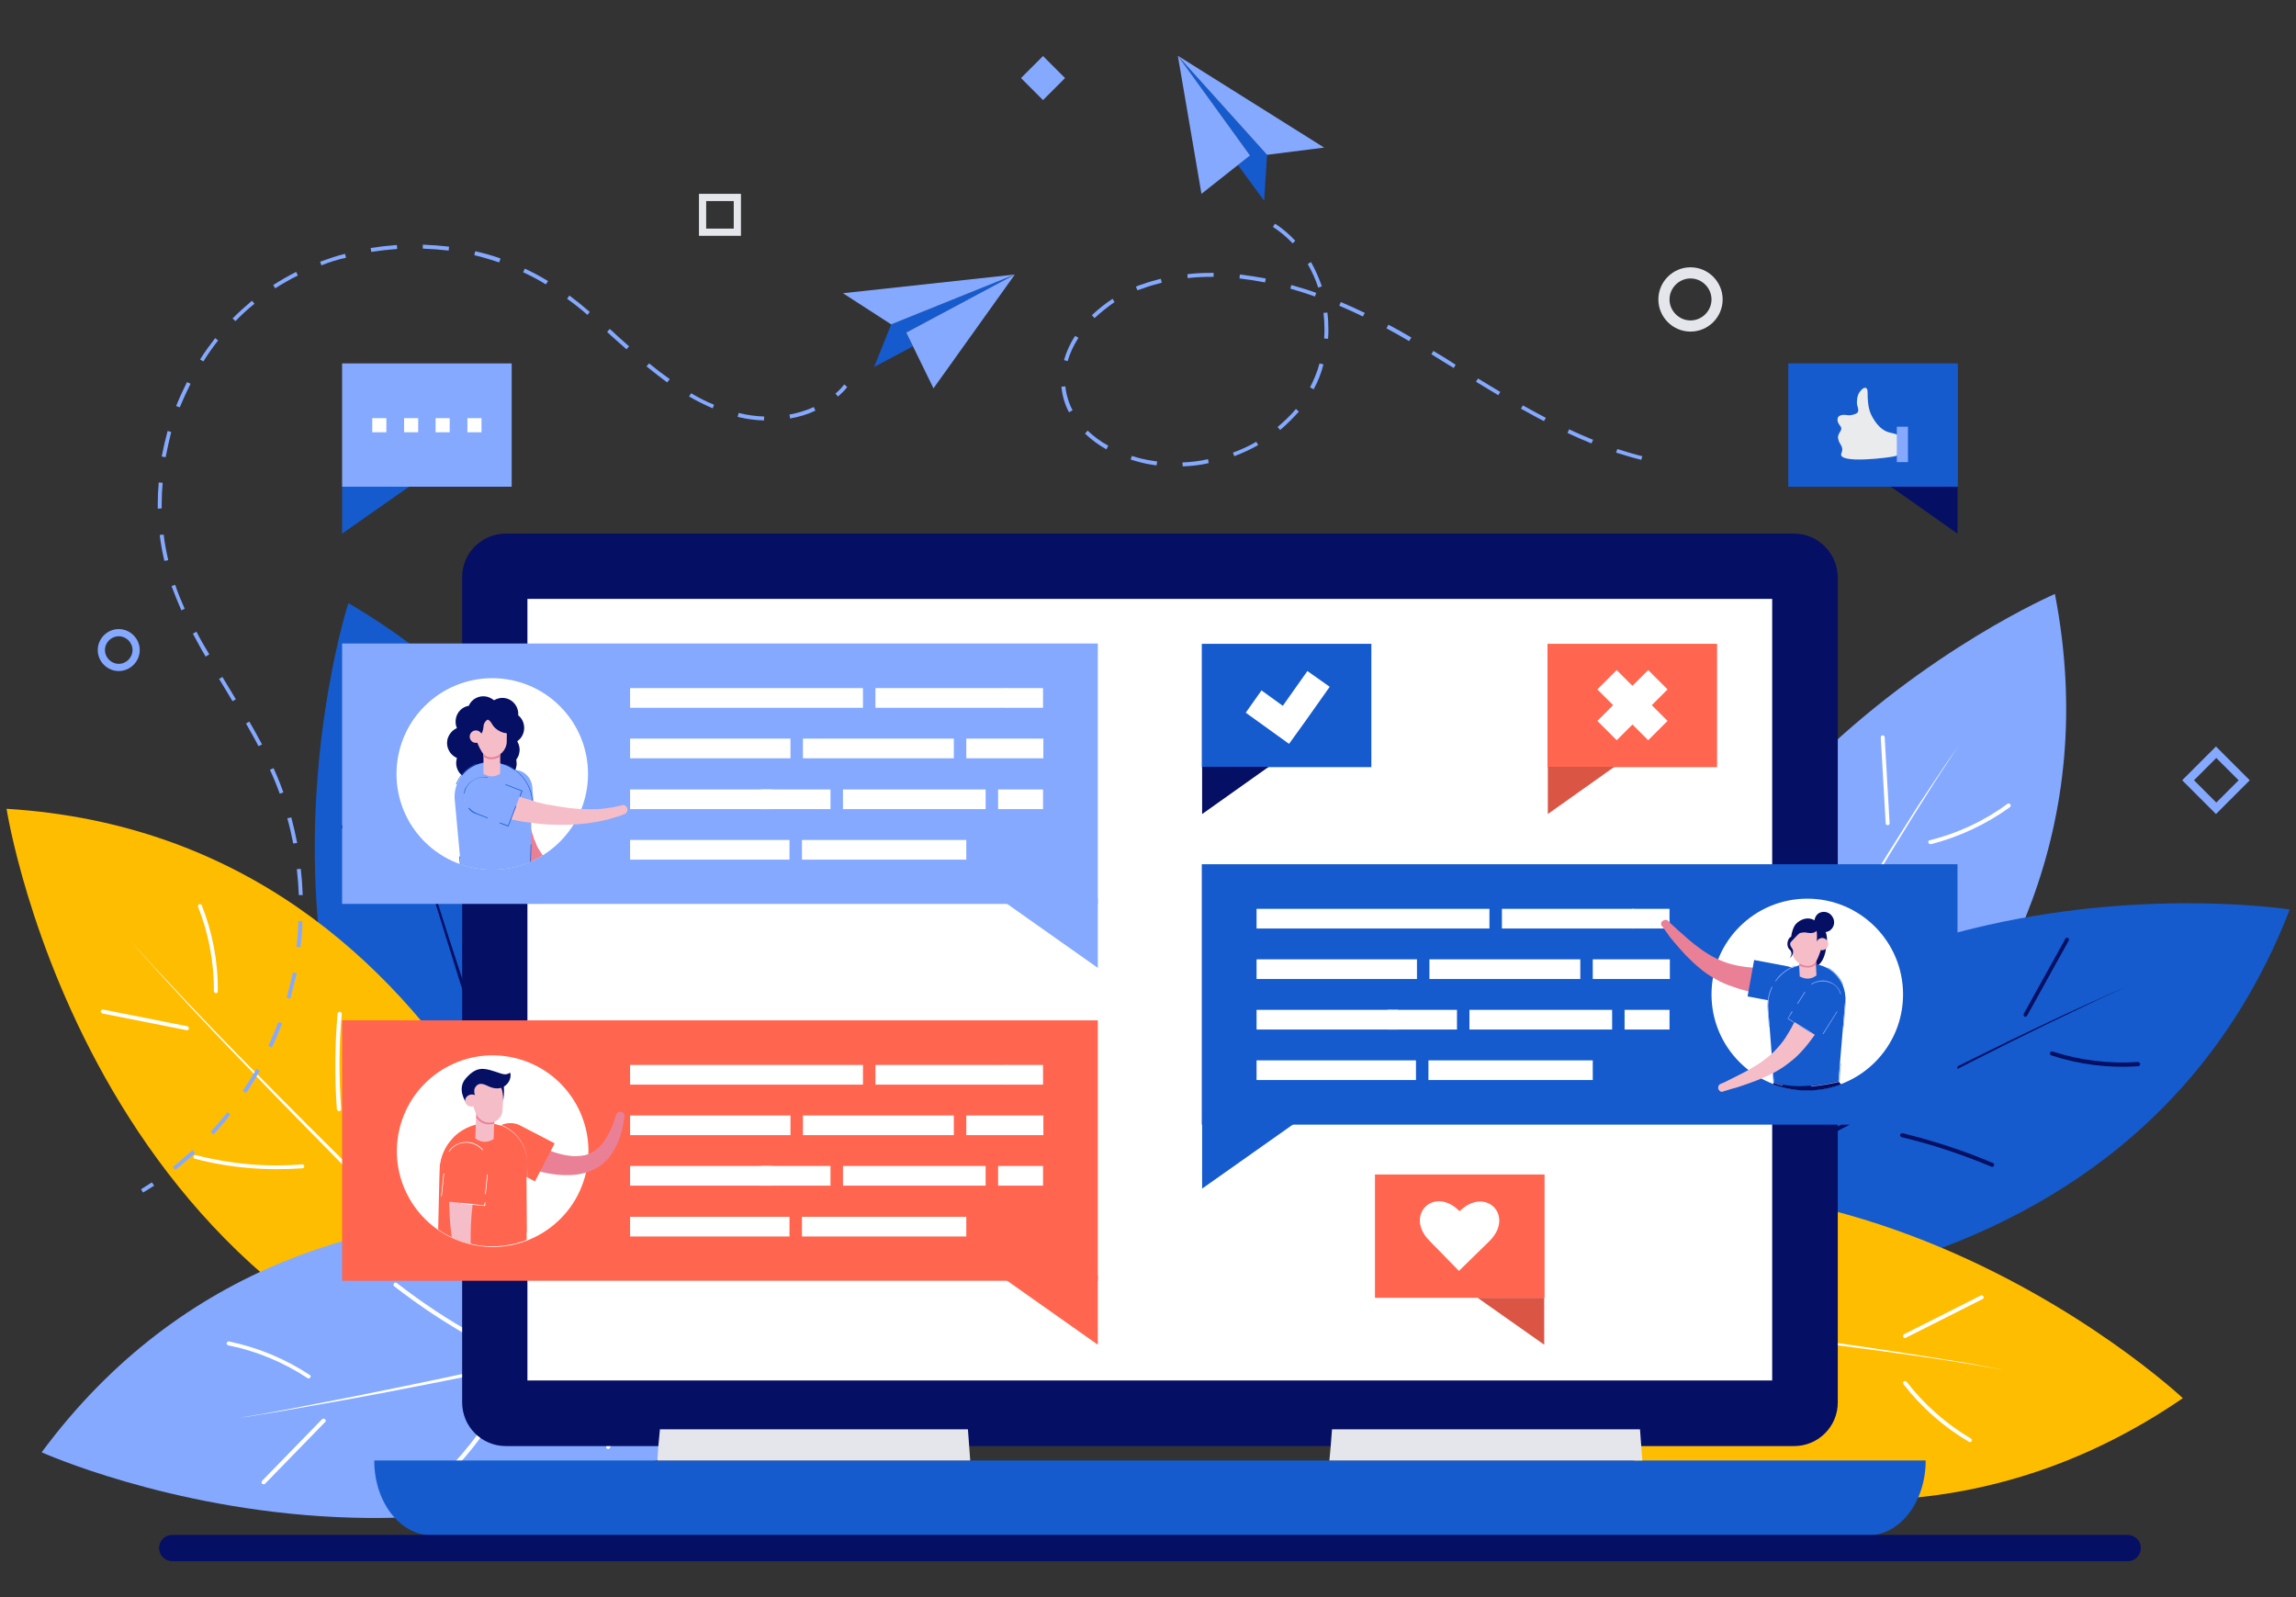 <?xml version="1.0" encoding="utf-8"?>
<!-- Generator: Adobe Illustrator 23.0.2, SVG Export Plug-In . SVG Version: 6.00 Build 0)  -->
<svg version="1.1" id="图层_1" xmlns="http://www.w3.org/2000/svg" xmlns:xlink="http://www.w3.org/1999/xlink" x="0px" y="0px"
	 viewBox="0 0 700 487" style="enable-background:new 0 0 700 487;" xml:space="preserve">
<rect x="0" y="0" width="700" height="487" fill="#333333" stroke="none"/>
<style type="text/css">
	.st0{fill:#155BCD;}
	.st1{fill:#050F64;}
	.st2{fill:#FFBD00;}
	.st3{fill:#FFFFFF;}
	.st4{fill:#84A9FF;}
	.st5{fill:#E5E6EB;}
	.st6{fill:#FF654F;}
	.st7{clip-path:url(#SVGID_2_);}
	.st8{fill:#F5BDC8;}
	.st9{fill:#EA8096;}
	.st10{clip-path:url(#SVGID_4_);}
	.st11{clip-path:url(#SVGID_6_);}
	.st12{opacity:0;}
	.st13{fill:#E9EBED;}
	.st14{fill:#DA5544;}
</style>
<g>
	<g>
		<g>
			<g>
				<g>
					<g>
						<path class="st0" d="M187,433c-0.3,1.3-0.5,2-0.5,2c-0.8-0.5-1.5-1-2.3-1.5c-129.9-89-78-249.6-78-249.6
							C230.5,256.1,192.3,413.6,187,433z"/>
					</g>
				</g>
				<g>
					<g>
						<path class="st1" d="M187,433c-0.3,1.3-0.5,2-0.5,2c-0.8-0.5-1.5-1-2.3-1.5c-10.9-32.1-21.6-64.2-32-96.5
							c-5.4-16.7-10.7-33.4-15.9-50.2l-3.9-12.6l-3.7-12.6c-1.2-4.2-2.4-8.4-3.6-12.7c-0.6-2.1-1.1-4.2-1.7-6.4l-1.7-6.4l1.8,6.3
							c0.6,2.1,1.2,4.2,1.8,6.3c1.3,4.2,2.5,8.4,3.8,12.6l3.9,12.6l4,12.5c5.4,16.7,11,33.3,16.6,49.9
							C164.5,368.7,175.6,400.9,187,433z"/>
					</g>
				</g>
				<g>
					<g>
						<g>
							<g>
								<path class="st1" d="M138.3,262.8c-0.1,0-0.3,0-0.4-0.1c-0.3-0.2-0.4-0.5-0.3-0.8c4-7.8,6.5-16.5,7.2-25.1
									c0-0.3,0.3-0.6,0.7-0.6c0.3,0,0.6,0.3,0.6,0.7c-0.8,8.8-3.3,17.7-7.4,25.6C138.7,262.6,138.5,262.8,138.3,262.8z"/>
							</g>
						</g>
					</g>
					<g>
						<g>
							<g>
								<path class="st1" d="M155.7,311.8c-0.1,0-0.2,0-0.3,0c-0.3-0.1-0.5-0.5-0.3-0.8c3.7-8.9,8.2-17.6,13.3-25.9
									c0.2-0.3,0.6-0.4,0.8-0.2c0.3,0.2,0.4,0.6,0.2,0.8c-5.1,8.2-9.5,16.8-13.2,25.7C156.1,311.6,156,311.8,155.7,311.8z"/>
							</g>
						</g>
					</g>
					<g>
						<g>
							<g>
								<path class="st1" d="M137.9,322.3c-0.1,0-0.3,0-0.4,0c-10.2-4.2-19.7-10-28-17.3c-0.3-0.2-0.3-0.6-0.1-0.9
									c0.2-0.3,0.6-0.3,0.9-0.1c8.2,7.2,17.6,12.9,27.7,17.1c0.3,0.1,0.5,0.5,0.3,0.8C138.2,322.1,138,322.3,137.9,322.3z"/>
							</g>
						</g>
					</g>
					<g>
						<g>
							<g>
								<path class="st1" d="M125.6,268.8c-0.2,0.1-0.4,0.1-0.6-0.1l-20.7-16.1c-0.3-0.2-0.3-0.6-0.1-0.9c0.2-0.3,0.6-0.3,0.9-0.1
									l20.7,16.1c0.3,0.2,0.3,0.6,0.1,0.9C125.7,268.7,125.6,268.8,125.6,268.8z"/>
							</g>
						</g>
					</g>
					<g>
						<g>
							<g>
								<path class="st1" d="M173.7,363.3c-0.1,0-0.2,0-0.3,0c-0.3-0.1-0.5-0.5-0.3-0.8l10.9-25.2c0.1-0.3,0.5-0.5,0.8-0.3
									c0.3,0.1,0.5,0.5,0.3,0.8L174.2,363C174.1,363.1,173.9,363.2,173.7,363.3z"/>
							</g>
						</g>
					</g>
					<g>
						<g>
							<g>
								<path class="st1" d="M153.1,366.7c-0.1,0-0.2,0-0.3,0l-26.1-10.8c-0.3-0.1-0.5-0.5-0.3-0.8c0.1-0.3,0.5-0.5,0.8-0.3
									l26.1,10.8c0.3,0.1,0.5,0.5,0.3,0.8C153.5,366.5,153.3,366.7,153.1,366.7z"/>
							</g>
						</g>
					</g>
				</g>
			</g>
			<g>
				<g>
					<g>
						<path class="st2" d="M186.1,432.9c0.3,1.3,0.4,2,0.4,2c-0.9-0.1-1.8-0.2-2.7-0.4C27.8,413.4,2,246.6,2,246.6
							C145.5,255.4,182.1,413.3,186.1,432.9z"/>
					</g>
				</g>
				<g>
					<g>
						<path class="st3" d="M186.1,432.9c0.3,1.3,0.4,2,0.4,2c-0.9-0.1-1.8-0.2-2.7-0.4c-24.1-23.8-48.1-47.7-71.9-71.8
							c-12.3-12.5-24.6-25-36.8-37.7l-9.1-9.5l-9-9.6c-3-3.2-5.9-6.5-8.9-9.7c-1.5-1.6-2.9-3.3-4.4-4.9l-4.3-4.9l4.4,4.9
							c1.5,1.6,2.9,3.3,4.4,4.8c3,3.2,6,6.4,9,9.6l9.1,9.5l9.2,9.4c12.3,12.5,24.8,24.9,37.2,37.2
							C137.1,385.7,161.5,409.4,186.1,432.9z"/>
					</g>
				</g>
				<g>
					<g>
						<g>
							<g>
								<path class="st3" d="M66.2,302.7c-0.1,0.1-0.2,0.1-0.4,0.1c-0.3,0-0.6-0.3-0.6-0.6c0.1-8.7-1.6-17.6-4.8-25.7
									c-0.1-0.3,0-0.7,0.3-0.8c0.3-0.1,0.7,0,0.8,0.3c3.3,8.3,5,17.3,4.9,26.2C66.4,302.4,66.3,302.6,66.2,302.7z"/>
							</g>
						</g>
					</g>
					<g>
						<g>
							<g>
								<path class="st3" d="M103.7,338.7c-0.1,0.1-0.2,0.1-0.3,0.1c-0.3,0-0.6-0.2-0.7-0.6c-0.7-9.6-0.6-19.4,0.2-29.1
									c0-0.3,0.3-0.6,0.7-0.6c0.3,0,0.6,0.3,0.6,0.7c-0.9,9.6-0.9,19.3-0.2,28.9C104,338.4,103.9,338.6,103.7,338.7z"/>
							</g>
						</g>
					</g>
					<g>
						<g>
							<g>
								<path class="st3" d="M92.5,356.1c-0.1,0.1-0.2,0.1-0.3,0.1c-11,0.8-22.1-0.1-32.8-2.9c-0.3-0.1-0.5-0.4-0.4-0.7
									c0.1-0.3,0.4-0.5,0.7-0.4c10.6,2.7,21.5,3.7,32.4,2.8c0.3,0,0.6,0.2,0.7,0.6C92.7,355.8,92.6,356,92.5,356.1z"/>
							</g>
						</g>
					</g>
					<g>
						<g>
							<g>
								<path class="st3" d="M57.5,313.9c-0.1,0.2-0.4,0.2-0.6,0.2L31.2,309c-0.3-0.1-0.5-0.4-0.5-0.7c0.1-0.3,0.4-0.5,0.7-0.5
									l25.7,5.1c0.3,0.1,0.5,0.4,0.5,0.7C57.6,313.7,57.5,313.8,57.5,313.9z"/>
							</g>
						</g>
					</g>
					<g>
						<g>
							<g>
								<path class="st3" d="M142.9,376.6c-0.1,0.1-0.2,0.1-0.3,0.1c-0.3,0-0.6-0.2-0.6-0.6l-1.6-27.4c0-0.3,0.2-0.6,0.6-0.6
									c0.3,0,0.6,0.2,0.6,0.6l1.6,27.4C143.1,376.3,143,376.5,142.9,376.6z"/>
							</g>
						</g>
					</g>
					<g>
						<g>
							<g>
								<path class="st3" d="M126,389c-0.1,0.1-0.2,0.1-0.3,0.1l-28.2,2.1c-0.3,0-0.6-0.2-0.7-0.6c0-0.3,0.2-0.6,0.6-0.7l28.2-2.1
									c0.3,0,0.6,0.2,0.7,0.6C126.3,388.6,126.2,388.8,126,389z"/>
							</g>
						</g>
					</g>
				</g>
			</g>
			<g>
				<g>
					<g>
						<path class="st4" d="M269.2,390c1.2,0.5,1.9,0.8,1.9,0.8c-0.6,0.7-1.2,1.4-1.8,2.1C166.5,512.1,12.7,442.8,12.7,442.8
							C98.3,327.2,250.6,382.7,269.2,390z"/>
					</g>
				</g>
				<g>
					<g>
						<path class="st3" d="M269.2,390c1.2,0.5,1.9,0.8,1.9,0.8c-0.6,0.7-1.2,1.4-1.8,2.1c-33.1,7.3-66.2,14.3-99.4,21.2
							c-17.2,3.5-34.4,7-51.6,10.3l-12.9,2.4l-13,2.3c-4.3,0.8-8.6,1.5-13,2.2c-2.2,0.4-4.3,0.7-6.5,1l-6.5,1l6.5-1
							c2.2-0.4,4.3-0.7,6.5-1.1c4.3-0.8,8.6-1.5,12.9-2.4l12.9-2.5l12.9-2.6c17.2-3.5,34.3-7.2,51.5-11
							C202.9,405.3,236.1,397.8,269.2,390z"/>
					</g>
				</g>
				<g>
					<g>
						<g>
							<g>
								<path class="st3" d="M94.7,419.6c0,0.1,0,0.3-0.1,0.4c-0.2,0.3-0.6,0.4-0.8,0.2c-7.3-4.8-15.6-8.3-24.2-10
									c-0.3-0.1-0.6-0.4-0.5-0.7s0.4-0.5,0.7-0.5c8.7,1.8,17.2,5.3,24.6,10.2C94.6,419.2,94.7,419.4,94.7,419.6z"/>
							</g>
						</g>
					</g>
					<g>
						<g>
							<g>
								<path class="st3" d="M145.3,407.7c0,0.1,0,0.2-0.1,0.3c-0.2,0.3-0.5,0.4-0.8,0.2c-8.5-4.7-16.6-10.1-24.2-16
									c-0.3-0.2-0.3-0.6-0.1-0.9c0.2-0.3,0.6-0.3,0.9-0.1c7.6,5.9,15.7,11.3,24.1,15.9C145.2,407.3,145.3,407.5,145.3,407.7z"/>
							</g>
						</g>
					</g>
					<g>
						<g>
							<g>
								<path class="st3" d="M153.8,426.6c0,0.1,0,0.3-0.1,0.4c-5.3,9.7-12.1,18.4-20.3,25.9c-0.2,0.2-0.6,0.2-0.9,0
									c-0.2-0.3-0.2-0.6,0-0.9c8-7.4,14.8-16,20-25.6c0.2-0.3,0.5-0.4,0.8-0.2C153.7,426.3,153.8,426.5,153.8,426.6z"/>
							</g>
						</g>
					</g>
					<g>
						<g>
							<g>
								<path class="st3" d="M99.3,433c0.1,0.2,0,0.4-0.2,0.6l-18.3,18.8c-0.2,0.2-0.6,0.2-0.9,0c-0.2-0.2-0.2-0.6,0-0.9l18.3-18.8
									c0.2-0.2,0.6-0.2,0.9,0C99.2,432.8,99.3,432.9,99.3,433z"/>
							</g>
						</g>
					</g>
					<g>
						<g>
							<g>
								<path class="st3" d="M198.5,395.6c0,0.1,0,0.2-0.1,0.3c-0.2,0.3-0.5,0.4-0.8,0.2l-23.9-13.6c-0.3-0.2-0.4-0.5-0.2-0.8
									s0.5-0.4,0.8-0.2l23.9,13.6C198.4,395.2,198.5,395.4,198.5,395.6z"/>
							</g>
						</g>
					</g>
					<g>
						<g>
							<g>
								<path class="st3" d="M199.6,416.4c0,0.1,0,0.2-0.1,0.3l-13.6,24.8c-0.2,0.3-0.5,0.4-0.8,0.2s-0.4-0.5-0.2-0.8l13.6-24.8
									c0.2-0.3,0.5-0.4,0.8-0.2C199.5,416,199.6,416.2,199.6,416.4z"/>
							</g>
						</g>
					</g>
				</g>
			</g>
		</g>
		<g>
			<g>
				<g>
					<g>
						<path class="st4" d="M491.9,405.8c-1.2,0.6-1.8,0.9-1.8,0.9c-0.1-0.9-0.2-1.8-0.3-2.7c-18.3-156.4,136.7-222.9,136.7-222.9
							C653.8,322.3,510,397,491.9,405.8z"/>
					</g>
				</g>
				<g>
					<g>
						<path class="st3" d="M491.9,405.8c-1.2,0.6-1.8,0.9-1.8,0.9c-0.1-0.9-0.2-1.8-0.3-2.7c17-29.3,34.2-58.5,51.6-87.6
							c9-15.1,18.1-30.1,27.3-45l6.9-11.2l7-11.1c2.3-3.7,4.8-7.4,7.2-11c1.2-1.8,2.4-3.6,3.7-5.5l3.7-5.4l-3.6,5.5
							c-1.2,1.8-2.4,3.7-3.6,5.5c-2.3,3.7-4.7,7.4-7,11.1l-6.9,11.2l-6.8,11.3c-9,15.1-17.9,30.2-26.7,45.3
							C525.5,346.5,508.6,376.1,491.9,405.8z"/>
					</g>
				</g>
				<g>
					<g>
						<g>
							<g>
								<path class="st3" d="M588.1,257.2c-0.1-0.1-0.2-0.2-0.2-0.3c-0.1-0.3,0.1-0.7,0.4-0.7c8.5-2.1,16.7-5.9,23.7-11.1
									c0.3-0.2,0.7-0.1,0.9,0.1c0.2,0.3,0.1,0.7-0.1,0.9c-7.2,5.2-15.5,9.1-24.1,11.3C588.5,257.4,588.3,257.3,588.1,257.2z"/>
							</g>
						</g>
					</g>
					<g>
						<g>
							<g>
								<path class="st3" d="M562.7,302.5c-0.1-0.1-0.2-0.2-0.2-0.3c-0.1-0.3,0.1-0.7,0.4-0.8c9.2-3.1,18.6-5.5,28.2-7
									c0.3-0.1,0.6,0.2,0.7,0.5c0.1,0.3-0.2,0.6-0.5,0.7c-9.5,1.6-18.9,3.9-28,7C563,302.7,562.8,302.7,562.7,302.5z"/>
							</g>
						</g>
					</g>
					<g>
						<g>
							<g>
								<path class="st3" d="M543,296c-0.1-0.1-0.2-0.2-0.2-0.3c-3.6-10.5-5.4-21.4-5.4-32.5c0-0.3,0.3-0.6,0.6-0.6s0.6,0.3,0.6,0.6
									c0,10.9,1.8,21.7,5.3,32.1c0.1,0.3-0.1,0.7-0.4,0.8C543.3,296.1,543.1,296.1,543,296z"/>
							</g>
						</g>
					</g>
					<g>
						<g>
							<g>
								<path class="st3" d="M575.2,251.5c-0.2-0.1-0.3-0.3-0.3-0.5l-1.5-26.2c0-0.3,0.2-0.6,0.6-0.6c0.3,0,0.6,0.2,0.6,0.6
									l1.5,26.2c0,0.3-0.2,0.6-0.6,0.6C575.4,251.6,575.3,251.6,575.2,251.5z"/>
							</g>
						</g>
					</g>
					<g>
						<g>
							<g>
								<path class="st3" d="M535.7,349.9c-0.1-0.1-0.2-0.2-0.2-0.3c-0.1-0.3,0.1-0.7,0.4-0.8l26.1-8.3c0.3-0.1,0.7,0.1,0.8,0.4
									s-0.1,0.7-0.4,0.8l-26.2,8.4C536.1,350.1,535.8,350.1,535.7,349.9z"/>
							</g>
						</g>
					</g>
					<g>
						<g>
							<g>
								<path class="st3" d="M519.5,336.7c-0.1-0.1-0.2-0.2-0.2-0.3l-9.1-26.8c-0.1-0.3,0.1-0.7,0.4-0.8c0.3-0.1,0.7,0.1,0.8,0.4
									l9.1,26.8c0.1,0.3-0.1,0.7-0.4,0.8C519.9,336.8,519.7,336.8,519.5,336.7z"/>
							</g>
						</g>
					</g>
				</g>
			</g>
			<g>
				<g>
					<g>
						<path class="st0" d="M464.5,396c-1.3-0.1-2-0.2-2-0.2c0.4-0.8,0.8-1.7,1.2-2.5c67.7-142.2,234.4-116,234.4-116
							C646,411.4,484.5,398.2,464.5,396z"/>
					</g>
				</g>
				<g>
					<g>
						<path class="st1" d="M464.5,396c-1.3-0.1-2-0.2-2-0.2c0.4-0.8,0.8-1.7,1.2-2.5c30-15.8,60.1-31.3,90.3-46.7
							c15.6-7.9,31.3-15.8,47.1-23.6l11.8-5.8l11.9-5.7c4-1.9,8-3.7,11.9-5.5c2-0.9,4-1.8,6-2.7l6-2.6l-6,2.7c-2,0.9-4,1.8-6,2.8
							c-3.9,1.9-7.9,3.8-11.9,5.7l-11.8,5.8l-11.7,5.9c-15.6,8-31.2,16-46.7,24.2C524.4,363.7,494.4,379.8,464.5,396z"/>
					</g>
				</g>
				<g>
					<g>
						<g>
							<g>
								<path class="st1" d="M625,321.4c0-0.1,0-0.3,0-0.4c0.1-0.3,0.5-0.5,0.8-0.4c8.3,2.7,17.3,3.8,26,3.2c0.3,0,0.6,0.2,0.7,0.6
									c0,0.3-0.2,0.6-0.6,0.7c-8.9,0.6-18-0.5-26.4-3.3C625.2,321.8,625.1,321.6,625,321.4z"/>
							</g>
						</g>
					</g>
					<g>
						<g>
							<g>
								<path class="st1" d="M579.3,346.3c0-0.1,0-0.2,0-0.3c0.1-0.3,0.4-0.5,0.7-0.5c9.4,2.3,18.7,5.3,27.6,9.1
									c0.3,0.1,0.5,0.5,0.3,0.8c-0.1,0.3-0.5,0.5-0.8,0.3c-8.9-3.7-18.1-6.8-27.4-9C579.6,346.6,579.4,346.5,579.3,346.3z"/>
							</g>
						</g>
					</g>
					<g>
						<g>
							<g>
								<path class="st1" d="M566.1,330.2c0-0.1-0.1-0.2,0-0.4c2.5-10.8,6.8-21,12.7-30.4c0.2-0.3,0.6-0.4,0.8-0.2
									c0.3,0.2,0.4,0.6,0.2,0.8c-5.8,9.3-10,19.4-12.5,30c-0.1,0.3-0.4,0.5-0.7,0.5C566.4,330.6,566.2,330.4,566.1,330.2z"/>
							</g>
						</g>
					</g>
					<g>
						<g>
							<g>
								<path class="st1" d="M617,309.7c-0.1-0.2-0.1-0.4,0-0.6l12.7-22.9c0.2-0.3,0.5-0.4,0.8-0.2c0.3,0.2,0.4,0.5,0.2,0.8
									L618,309.7c-0.2,0.3-0.5,0.4-0.8,0.2C617.2,309.9,617.1,309.8,617,309.7z"/>
							</g>
						</g>
					</g>
					<g>
						<g>
							<g>
								<path class="st1" d="M531.3,372c0-0.1,0-0.2,0-0.3c0.1-0.3,0.4-0.5,0.7-0.4l26.6,6.8c0.3,0.1,0.5,0.4,0.4,0.7
									c-0.1,0.3-0.4,0.5-0.7,0.4l-26.6-6.8C531.5,372.4,531.3,372.2,531.3,372z"/>
							</g>
						</g>
					</g>
					<g>
						<g>
							<g>
								<path class="st1" d="M524.7,352.2c0-0.1,0-0.2,0-0.3l6.6-27.5c0.1-0.3,0.4-0.5,0.7-0.5c0.3,0.1,0.5,0.4,0.5,0.7l-6.6,27.5
									c-0.1,0.3-0.4,0.5-0.7,0.5C524.9,352.6,524.7,352.4,524.7,352.2z"/>
							</g>
						</g>
					</g>
				</g>
			</g>
			<g>
				<g>
					<g>
						<path class="st2" d="M405.6,392.7c-1-0.9-1.5-1.3-1.5-1.3c0.8-0.5,1.6-0.9,2.4-1.4c136-79.3,259,36.3,259,36.3
							C546.8,507.6,420.8,405.7,405.6,392.7z"/>
					</g>
				</g>
				<g>
					<g>
						<path class="st3" d="M405.6,392.7c-1-0.9-1.5-1.3-1.5-1.3c0.8-0.5,1.6-0.9,2.4-1.4c33.7,3.9,67.3,8,100.9,12.3
							c17.4,2.2,34.8,4.6,52.2,7.1l13,1.9l13,2c4.3,0.7,8.7,1.4,13,2.1c2.2,0.3,4.3,0.8,6.5,1.2l6.5,1.2l-6.5-1.1
							c-2.2-0.4-4.3-0.8-6.5-1.1c-4.3-0.7-8.7-1.4-13-2l-13-1.8l-13-1.7c-17.4-2.2-34.8-4.3-52.2-6.4
							C473.3,399.8,439.5,396.1,405.6,392.7z"/>
					</g>
				</g>
				<g>
					<g>
						<g>
							<g>
								<path class="st3" d="M580.2,421.5c0-0.1,0.1-0.2,0.2-0.3c0.3-0.2,0.7-0.2,0.9,0.1c5.3,6.9,12.1,12.9,19.6,17.3
									c0.3,0.2,0.4,0.5,0.2,0.8s-0.5,0.4-0.8,0.2c-7.7-4.5-14.6-10.6-20-17.6C580.2,421.9,580.2,421.7,580.2,421.5z"/>
							</g>
						</g>
					</g>
					<g>
						<g>
							<g>
								<path class="st3" d="M528.5,416.3c0-0.1,0.1-0.2,0.2-0.3c0.3-0.2,0.6-0.2,0.9,0c6.5,7.2,12.5,14.9,17.7,23
									c0.2,0.3,0.1,0.7-0.2,0.8c-0.3,0.2-0.7,0.1-0.8-0.2c-5.2-8.1-11.1-15.8-17.6-22.9C528.5,416.7,528.4,416.5,528.5,416.3z"/>
							</g>
						</g>
					</g>
					<g>
						<g>
							<g>
								<path class="st3" d="M526.6,395.6c0-0.1,0.1-0.2,0.2-0.3c8.2-7.5,17.5-13.5,27.6-17.9c0.3-0.1,0.7,0,0.8,0.3s0,0.7-0.3,0.8
									c-10,4.4-19.2,10.3-27.3,17.7c-0.2,0.2-0.6,0.2-0.9,0C526.6,396,526.6,395.8,526.6,395.6z"/>
							</g>
						</g>
					</g>
					<g>
						<g>
							<g>
								<path class="st3" d="M580.2,407.3c0-0.2,0.1-0.4,0.3-0.5l23.4-11.8c0.3-0.2,0.7,0,0.8,0.3c0.2,0.3,0,0.7-0.3,0.8L581,407.9
									c-0.3,0.2-0.7,0-0.8-0.3C580.3,407.5,580.2,407.4,580.2,407.3z"/>
							</g>
						</g>
					</g>
					<g>
						<g>
							<g>
								<path class="st3" d="M474.3,410.5c0-0.1,0.1-0.2,0.2-0.3c0.3-0.2,0.6-0.2,0.9,0.1l18.1,20.6c0.2,0.3,0.2,0.6-0.1,0.9
									c-0.3,0.2-0.6,0.2-0.9-0.1l-18.1-20.6C474.3,410.9,474.2,410.6,474.3,410.5z"/>
							</g>
						</g>
					</g>
					<g>
						<g>
							<g>
								<path class="st3" d="M480,390.3c0-0.1,0.1-0.2,0.2-0.3l20.9-19c0.3-0.2,0.6-0.2,0.9,0c0.2,0.3,0.2,0.6,0,0.9l-20.9,19
									c-0.3,0.2-0.6,0.2-0.9,0C480,390.8,479.9,390.5,480,390.3z"/>
							</g>
						</g>
					</g>
				</g>
			</g>
		</g>
		<g>
			<g>
				<g>
					<path class="st0" d="M114.1,445.3L114.1,445.3c0,12.6,7.8,22.8,17.5,22.8h438c9.7,0,17.5-10.2,17.5-22.8l0,0H114.1z"/>
				</g>
			</g>
			<g>
				<g>
					<rect x="160.8" y="187.9" class="st4" width="379.5" height="238.3"/>
				</g>
			</g>
			<g>
				<g>
					<path class="st1" d="M547,162.7H154.2c-7.3,0-13.3,5.9-13.3,13.3v251.6c0,7.3,5.9,13.3,13.3,13.3H547c7.3,0,13.3-5.9,13.3-13.3
						V176C560.2,168.7,554.3,162.7,547,162.7z"/>
				</g>
			</g>
			<g>
				<g>
					<rect x="160.8" y="182.6" class="st3" width="379.5" height="238.3"/>
				</g>
			</g>
			<g>
				<g>
					<g>
						<polygon class="st5" points="295.8,445.3 200.4,445.3 200.7,441 201.2,435.8 295.1,435.8 						"/>
					</g>
				</g>
				<g>
					<g>
						<polygon class="st5" points="500.7,445.3 405.3,445.3 405.7,441 406.1,435.8 500,435.8 						"/>
					</g>
				</g>
			</g>
		</g>
		<g>
			<g>
				<g>
					<g>
						<g>
							<polygon class="st6" points="334.7,388.9 334.7,410 304.8,388.9 							"/>
						</g>
					</g>
					<g>
						<g>
							<rect x="104.3" y="311.1" class="st6" width="230.4" height="79.4"/>
						</g>
					</g>
					<g>
						<g>
							<g>
								<rect x="192.1" y="324.7" class="st3" width="71" height="6"/>
							</g>
						</g>
						<g>
							<g>
								<rect x="266.9" y="324.7" class="st3" width="40.2" height="6"/>
							</g>
						</g>
						<g>
							<g>
								<rect x="306.7" y="324.7" class="st3" width="11.3" height="6"/>
							</g>
						</g>
						<g>
							<g>
								<rect x="192.1" y="340.1" class="st3" width="48.9" height="6"/>
							</g>
						</g>
						<g>
							<g>
								<rect x="244.8" y="340.1" class="st3" width="46" height="6"/>
							</g>
						</g>
						<g>
							<g>
								<rect x="294.6" y="340.1" class="st3" width="23.5" height="6"/>
							</g>
						</g>
						<g>
							<g>
								<rect x="192.1" y="355.5" class="st3" width="43.2" height="6"/>
							</g>
						</g>
						<g>
							<g>
								<rect x="232" y="355.5" class="st3" width="21.2" height="6"/>
							</g>
						</g>
						<g>
							<g>
								<rect x="257" y="355.5" class="st3" width="43.5" height="6"/>
							</g>
						</g>
						<g>
							<g>
								<rect x="304.3" y="355.5" class="st3" width="13.7" height="6"/>
							</g>
						</g>
						<g>
							<g>
								<rect x="192.1" y="371" class="st3" width="48.6" height="6"/>
							</g>
						</g>
						<g>
							<g>
								<rect x="244.5" y="371" class="st3" width="50.1" height="6"/>
							</g>
						</g>
					</g>
				</g>
				<g>
					<g>
						
							<ellipse transform="matrix(0.223 -0.975 0.975 0.223 -225.403 419.075)" class="st3" cx="150.1" cy="350.9" rx="29.2" ry="29.2"/>
					</g>
				</g>
				<g>
					<g>
						<defs>
							<path id="SVGID_1_" d="M186.5,337.4c-3.5,0-6.7,0.8-9.5,2.1c-4.4-10.5-14.8-17.9-26.9-17.9c-16.1,0-29.2,13.1-29.2,29.2
								S134,380,150.1,380c10,0,18.9-5.1,24.1-12.8c3.4,2.3,7.6,3.7,12.3,3.7c10.8,0,19.5-7.5,19.5-16.8S197.3,337.4,186.5,337.4z"
								/>
						</defs>
						<clipPath id="SVGID_2_">
							<use xlink:href="#SVGID_1_"  style="overflow:visible;"/>
						</clipPath>
						<g class="st7">
							<g>
								<g>
									<path class="st1" d="M160.5,458.9h12.8c0-0.4-0.1-0.9-0.4-1.2c-0.3-0.4-0.8-0.6-1.3-0.7c-0.5-0.1-1-0.1-1.5-0.1
										c-1.2-0.1-2.4-0.4-3.5-1c-0.6-0.3-1.1-0.7-1.7-0.9l-3.5,0.1c-0.5,0.5-0.8,1.2-0.9,1.9C160.5,457.6,160.5,458.2,160.5,458.9
										z"/>
								</g>
							</g>
							<g>
								<g>
									<polygon class="st8" points="160.6,451.3 161.5,455.1 165,455 164.8,450.9 									"/>
								</g>
							</g>
							<g>
								<g>
									<path class="st0" d="M166,418.9c0.1-2.4-0.2-4.9-0.6-7.3c-1.7-8.2-4.8-24.1-4.8-24.1c-0.5-3.4-3.3-4.4-6.7-3.9
										c-2,0.3-20.7,4.1-20.6,4.3l4.1,63.3l5.2-0.2l5.6-49.9l8.5,15.7l0,0l3.6,34.5l5-0.3L166,418.9z"/>
								</g>
							</g>
							<g>
								<g>
									<path class="st1" d="M137.1,458.9h12.8c0-0.4-0.1-0.9-0.4-1.2c-0.3-0.4-0.8-0.6-1.3-0.7c-0.5-0.1-1-0.1-1.5-0.1
										c-1.2-0.1-2.4-0.4-3.5-1c-0.6-0.3-1.1-0.7-1.7-0.9l-3.5,0.1c-0.5,0.5-0.8,1.2-0.9,1.9C137.1,457.6,137,458.2,137.1,458.9z"
										/>
								</g>
							</g>
							<g>
								<g>
									<polygon class="st8" points="137.7,451.2 138.1,455.1 141.6,455 142.2,451 									"/>
								</g>
							</g>
							<g>
								<g>
									<g>
										<g>
											<path class="st9" d="M189.3,339c-0.7-0.1-1.3,0.3-1.5,0.9c-0.5,1.8-1.1,3.5-1.9,5.1c-0.8,1.6-1.7,3.1-2.8,4.3
												c-1.1,1.2-2.4,2.1-3.8,2.6c-0.7,0.3-1.4,0.4-2.2,0.5s-1.5,0.1-2.3,0.1c-1.6-0.1-3.2-0.4-4.9-0.9
												c-1.6-0.5-3.3-1.1-4.9-1.9c-1.6-0.7-3.2-1.6-4.8-2.5s-3.1-1.8-4.6-2.9c-1-0.6-2.1-0.7-3.2-0.4c-1.1,0.3-2.1,1-2.8,2.1
												l0,0c-0.7,1.1-0.8,2.4-0.5,3.5s1,2.1,2.2,2.7c1.8,0.8,3.6,1.6,5.5,2.4c1.9,0.7,3.8,1.4,5.7,2c2,0.6,4,1.1,6.1,1.4
												s4.2,0.4,6.5,0.2c1.1-0.1,2.2-0.3,3.3-0.6c1.1-0.3,2.2-0.8,3.2-1.3c2-1.1,3.7-2.7,4.9-4.5s2.1-3.7,2.7-5.7
												c0.6-1.9,1-3.9,1.2-5.8C190.5,339.7,190,339.1,189.3,339z"/>
										</g>
									</g>
								</g>
								<g>
									<g>
										<path class="st6" d="M163.1,360.2l-10.6-5.5c-3.2-1.6-4.7-5.4-3-8.6l0,0c1.6-3.2,5.8-4.6,9-3l10.6,5.5L163.1,360.2z"/>
									</g>
								</g>
							</g>
							<g>
								<g>
									<path class="st6" d="M147.4,342.5L147.4,342.5c7-0.6,13.1,4.9,13.1,11.9l0.2,33.1c-11.2,5.4-17.5,3.6-27.4,0.4l0.7-31.1
										C134.1,349.3,139.9,343.2,147.4,342.5z"/>
								</g>
							</g>
							<g>
								<g>
									<path class="st3" d="M160.7,354.4c0-6.7-5.5-12.2-12.2-12.2c-0.4,0-0.7,0-1.1,0c-0.2,0-0.4,0-0.5,0.1c0,0.1,0,0.2,0,0.2
										c0.2,0,0.4,0,0.6-0.1c0.4,0,0.7,0,1.1,0C155.1,342.4,160.6,347.7,160.7,354.4l0,12.1h0.2L160.7,354.4z M145.5,390.9v0.2
										c0.7,0.1,1.3,0.1,2,0.1c1.5,0,2.9-0.1,4.4-0.4l-0.1-0.2C149.6,391,147.5,391.1,145.5,390.9z M133.7,356.8l-0.2,7.5h0.2
										l0.2-7.5c0.1-3.8,1.7-7.3,4.2-9.9c-0.1-0.1-0.1-0.1-0.2-0.2C135.4,349.4,133.8,352.9,133.7,356.8z M133.4,380.9h-0.2
										l-0.2,7.2l0.2,0.1c1.2,0.4,2.4,0.8,3.5,1.1c0-0.1,0-0.2,0-0.2c-1.1-0.3-2.2-0.7-3.4-1.1L133.4,380.9z M160.8,375.7h-0.2
										l0.1,11.8c-0.8,0.4-1.5,0.7-2.2,1l0.1,0.2c0.7-0.3,1.5-0.7,2.3-1l0.1-0.1L160.8,375.7z"/>
								</g>
							</g>
							<g>
								<g>
									<g>
										<path class="st8" d="M150.8,338.7l-0.3,8.6c-1.9,1.2-3.8,1.1-5.6-0.2l0.3-8.6L150.8,338.7z"/>
									</g>
								</g>
								<g>
									<g>
										<path class="st9" d="M150.8,338.7l-0.1,3.9c-0.4,0.1-0.8,0.2-1.3,0.2c-0.1,0-0.3,0-0.4,0c-1.5,0-3-0.8-3.8-2l0.1-2.3
											L150.8,338.7z"/>
									</g>
								</g>
								<g>
									<g>
										<path class="st8" d="M153.5,333.6l-0.3,5c-0.1,2-1.7,3.6-3.7,3.7l0,0c-1.8,0.1-3.5-0.9-4.3-2.6c-0.5-1.1-0.9-2.4-1.3-3.7
											c-0.7-2.1-0.1-4.5,1.5-6.1c1.4-1.3,3-1.7,5-1.1C152.3,329.5,153.7,331.5,153.5,333.6z"/>
									</g>
								</g>
							</g>
							<g>
								<g>
									<g>
										<g>
											<path class="st8" d="M147.1,399.5c0.5-0.5,0.7-1.1,0.4-1.7c-0.9-1.6-1.6-3.3-2.1-5.1c-0.6-1.8-1-3.6-1.3-5.4
												c-0.1-0.5-0.2-0.9-0.2-1.4l-0.2-1.4l-0.1-1.4c0-0.5-0.1-0.9-0.1-1.4V381v-0.7c0-0.5,0-0.9,0-1.4c0-0.9,0-1.9,0-2.8
												c0.1-7.5,1.3-15,3.1-22.3c0.1-0.3,0.1-0.6,0.1-0.9s0-0.6-0.1-0.8c-0.1-0.6-0.3-1.1-0.7-1.6c-0.7-0.9-1.7-1.7-3-1.9l0,0
												c-1.3-0.3-2.5,0-3.5,0.7c-0.5,0.3-0.9,0.8-1.2,1.3c-0.2,0.3-0.3,0.5-0.4,0.8c-0.1,0.3-0.2,0.6-0.2,0.9
												c-0.8,8-1,16.1,0,24.1c0.1,1,0.3,2,0.4,3c0.1,0.5,0.2,1,0.3,1.5l0.1,0.7l0.2,0.7c0.1,0.5,0.2,1,0.3,1.5l0.4,1.5l0.4,1.5
												c0.1,0.5,0.3,1,0.4,1.5c0.6,1.9,1.3,3.8,2.2,5.7c0.9,1.8,1.9,3.6,3.2,5.3C145.7,399.8,146.6,399.9,147.1,399.5z"/>
										</g>
									</g>
								</g>
								<g>
									<g>
										<path class="st6" d="M134.7,366.2l1.1-11.8c0.3-3.6,3.3-6.3,6.9-6l0,0c3.6,0.3,6.4,3.6,6.1,7.2l-1.1,11.8L134.7,366.2z"/>
									</g>
								</g>
								<g>
									<g>
										<path class="st3" d="M142.7,348.2c-0.2,0-0.4,0-0.6,0c-2.1,0-4.1,1.1-5.3,2.8l0.2,0.1c1.2-1.8,3.3-2.9,5.7-2.7
											c1.7,0.2,3.3,1,4.4,2.3l0.2-0.1C146.1,349.2,144.4,348.3,142.7,348.2z M148.5,358.1l-0.6,6h0.2l0.6-6H148.5z M147.6,367.5
											l-7-0.7v0.2l7.3,0.7l0.1-1.1h-0.2L147.6,367.5z M135.2,357.9l-0.7,6.8h0.2l0.7-6.9h-0.2V357.9z"/>
									</g>
								</g>
							</g>
							<g>
								<g>
									<g>
										<path class="st1" d="M152.5,330.9c0,0,1,1.7,0.9,4.7c0,0,0.6-3.1,0-5.5L152.5,330.9z"/>
									</g>
								</g>
								<g>
									<g>
										<path class="st1" d="M142,336c0,0-2.8-4,0-7.2c3-3.4,5-3.1,7.2-2.6c2.7,0.7,4.2,1.6,5.3,1.3c0.6-0.1,1-0.6,1.1-0.3
											c0.1,0.3,0.3,2.2-1.3,3.6c-1.5,1.4-3.6,1.3-5.6,0.3s-3-0.8-3.8,0.4c-0.9,1.3,0.4,3.7,0.4,3.7l-0.6,0.2
											C144.6,335.6,142.3,334.3,142,336z"/>
									</g>
								</g>
							</g>
							<g>
								<g>
									<path class="st8" d="M145.9,335.6c0,1-1,1.8-2.1,1.8c-1.2,0-2.1-0.9-2-1.9s1-1.8,2.1-1.8S146,334.6,145.9,335.6z"/>
								</g>
							</g>
						</g>
					</g>
				</g>
			</g>
			<g>
				<g>
					<g>
						<g>
							<polygon class="st4" points="334.7,274 334.7,295.1 304.8,274 							"/>
						</g>
					</g>
					<g>
						<g>
							<rect x="104.3" y="196.2" class="st4" width="230.4" height="79.4"/>
						</g>
					</g>
					<g>
						<g>
							<g>
								<rect x="192.1" y="209.8" class="st3" width="71" height="6"/>
							</g>
						</g>
						<g>
							<g>
								<rect x="266.9" y="209.8" class="st3" width="40.2" height="6"/>
							</g>
						</g>
						<g>
							<g>
								<rect x="306.7" y="209.8" class="st3" width="11.3" height="6"/>
							</g>
						</g>
						<g>
							<g>
								<rect x="192.1" y="225.2" class="st3" width="48.9" height="6"/>
							</g>
						</g>
						<g>
							<g>
								<rect x="244.8" y="225.2" class="st3" width="46" height="6"/>
							</g>
						</g>
						<g>
							<g>
								<rect x="294.6" y="225.2" class="st3" width="23.5" height="6"/>
							</g>
						</g>
						<g>
							<g>
								<rect x="192.1" y="240.7" class="st3" width="43.2" height="6"/>
							</g>
						</g>
						<g>
							<g>
								<rect x="232" y="240.7" class="st3" width="21.2" height="6"/>
							</g>
						</g>
						<g>
							<g>
								<rect x="257" y="240.7" class="st3" width="43.5" height="6"/>
							</g>
						</g>
						<g>
							<g>
								<rect x="304.3" y="240.7" class="st3" width="13.7" height="6"/>
							</g>
						</g>
						<g>
							<g>
								<rect x="192.1" y="256.1" class="st3" width="48.6" height="6"/>
							</g>
						</g>
						<g>
							<g>
								<rect x="244.5" y="256.1" class="st3" width="50.1" height="6"/>
							</g>
						</g>
					</g>
				</g>
				<g>
					<g>
						
							<ellipse transform="matrix(0.707 -0.707 0.707 0.707 -122.895 175.24)" class="st3" cx="150.1" cy="236" rx="29.2" ry="29.2"/>
					</g>
				</g>
				<g>
					<g>
						<defs>
							<path id="SVGID_3_" d="M186.5,222.6c-3.5,0-6.7,0.8-9.5,2.1c-4.4-10.5-14.8-17.9-26.9-17.9c-16.1,0-29.2,13.1-29.2,29.2
								s13.1,29.2,29.2,29.2c10,0,18.9-5.1,24.1-12.8c3.4,2.3,7.6,3.7,12.3,3.7c10.8,0,19.5-7.5,19.5-16.8
								C206,230.1,197.3,222.6,186.5,222.6z"/>
						</defs>
						<clipPath id="SVGID_4_">
							<use xlink:href="#SVGID_3_"  style="overflow:visible;"/>
						</clipPath>
						<g class="st10">
							<g>
								<g>
									<path class="st1" d="M158,218.1c0.2-2.4-1.4-4.7-3.8-5.2c-1.3-0.3-2.5,0-3.6,0.6c-0.6-0.5-1.4-0.9-2.2-1.1
										c-2.3-0.5-4.6,0.7-5.5,2.8c-1.9,0.3-3.5,1.8-3.9,3.8c-0.2,1.1-0.1,2.1,0.3,3c-1.4,0.6-2.5,1.9-2.9,3.5
										c-0.5,2.4,0.8,4.7,2.9,5.6c0,0.1-0.1,0.3-0.1,0.5c-0.6,2.6,1.1,5.3,3.7,5.8c1.4,0.3,2.9,0,4-0.8c0.1,0,0.1,0,0.2,0
										c0.8,0.2,1.6,0.1,2.4-0.1c0.6,0.5,1.3,0.9,2.1,1c2.6,0.6,5.3-1.1,5.8-3.7c0.2-0.7,0.1-1.5,0-2.2c0.4-0.6,0.8-1.2,0.9-2
										c0.3-1.3,0-2.5-0.6-3.6c1-0.7,1.7-1.7,2-3C160.1,221.1,159.4,219.2,158,218.1z"/>
								</g>
							</g>
							<g>
								<g>
									<g>
										<g>
											<path class="st9" d="M184.5,267.7c-0.2-0.7-0.8-1.1-1.4-1c-3.6,0.5-7.4,0.2-10.7-0.9c-1.6-0.6-3.1-1.4-4.4-2.5
												c-0.7-0.5-1.3-1.1-1.8-1.7c-0.6-0.6-1.1-1.3-1.5-2c-0.5-0.7-0.9-1.4-1.2-2.2l-0.1-0.3l-0.1-0.3c-0.1-0.2-0.2-0.4-0.3-0.6
												c-0.2-0.4-0.3-0.8-0.4-1.2c-0.6-1.6-1-3.3-1.3-5c-0.6-3.5-0.6-7.1-0.4-10.7c0-0.6-0.1-1.1-0.3-1.6
												c-0.1-0.3-0.2-0.5-0.4-0.7s-0.3-0.4-0.5-0.7c-0.8-0.8-1.9-1.4-3.2-1.4s-2.5,0.4-3.3,1.3c-0.2,0.2-0.4,0.4-0.6,0.7
												c-0.2,0.3-0.3,0.5-0.4,0.8c-0.2,0.6-0.3,1.2-0.3,1.8c0.2,2.1,0.4,4.1,0.8,6.2c0.4,2.1,0.8,4.1,1.5,6.1c0.6,2,1.4,4,2.4,6
												c0.2,0.5,0.5,1,0.8,1.4c0.1,0.2,0.3,0.5,0.4,0.7l0.2,0.3l0.2,0.3c0.6,0.9,1.3,1.8,2,2.6c1.5,1.7,3.2,3.1,5.1,4.2
												c1.9,1.1,4,1.9,6.1,2.3s4.2,0.6,6.3,0.5s4.1-0.5,6.1-1C184.3,269.1,184.7,268.4,184.5,267.7z"/>
										</g>
									</g>
								</g>
								<g>
									<g>
										<path class="st4" d="M163.1,250.4l-0.8-10.3c-0.2-3.1-2.7-5.5-5.8-5.3l0,0c-3.1,0.2-5.7,3-5.4,6.2l0.8,10.3L163.1,250.4z"
											/>
									</g>
								</g>
							</g>
							<g>
								<g>
									<path class="st1" d="M149.6,343.7c-0.2-0.3-0.6-0.4-0.9-0.5c-0.4-0.1-0.7,0-1.1-0.1c-0.9,0-1.8-0.3-2.6-0.7
										c-0.4-0.2-0.8-0.5-1.2-0.7l-2.6,0.1c-0.4,0.4-0.6,0.9-0.7,1.4c-0.1,0.5-0.1,0.9-0.1,1.4v0.5h9.4v-0.5l0,0
										C149.8,344.3,149.8,344,149.6,343.7z"/>
								</g>
							</g>
							<g>
								<g>
									<polygon class="st8" points="140.9,339 141.2,341.8 143.8,341.7 144,339.1 									"/>
								</g>
							</g>
							<g>
								<g>
									<path class="st0" d="M151.7,283.9c2.5,6.4,5.8,12.2,9.4,16.4l3.9,39.4l12.7-0.7l-5.9-38.5c-0.3-1.7-0.7-3.4-1.2-5.1
										l-9.1-28.2c-1-3.7-20.9-1-20.9-1c-5.5,7.6-2,32-2,32l-2.9,40.9l13.5,0.2l-0.1-40.5L151.7,283.9z"/>
								</g>
							</g>
							<g>
								<g>
									<polygon class="st8" points="170,339.4 170.8,341.8 173.3,341.7 172.9,339.2 									"/>
								</g>
							</g>
							<g>
								<g>
									<path class="st1" d="M179.1,343.7c-0.2-0.3-0.6-0.4-0.9-0.5c-0.4-0.1-0.7,0-1.1-0.1c-0.9,0-1.8-0.3-2.6-0.7
										c-0.4-0.2-0.8-0.5-1.2-0.7l-2.6,0.1c-0.4,0.4-0.6,0.9-0.7,1.4c-0.1,0.5-0.1,0.9-0.1,1.4v0.5h9.4v-0.5l0,0
										C179.4,344.3,179.3,344,179.1,343.7z"/>
								</g>
							</g>
							<g>
								<g>
									<path class="st4" d="M148.6,232.4L148.6,232.4c7.8-0.5,14.2,6.1,13.5,14l-0.5,20.7c-8.5,3.6-15.2,1.8-20.9-1l-2-21.6
										C137.8,238.3,142.4,232.8,148.6,232.4z"/>
								</g>
							</g>
							<g>
								<g>
									<path class="st0" d="M140.8,236.1c-0.8,0.9-1.3,1.9-1.8,3c0.1,0,0.2,0,0.2,0c1.1-2.8,3.3-5,6.1-6.1v-0.2
										C143.6,233.5,142,234.6,140.8,236.1z M160,267.7c-4.8,1.7-9,1.7-12.7,0.8v0.2c1.7,0.4,3.3,0.6,5,0.6c2.6,0,5.2-0.5,7.8-1.4
										L160,267.7z M159,236.4c-1.4-1.5-3-2.6-4.9-3.4v0.2c5.1,2,8.6,7.2,8.1,13.1v1.8h0.2v-1.8
										C162.7,242.7,161.5,239.1,159,236.4z M161.6,264.2h0.2l0.2-6.7h-0.2L161.6,264.2z M140.7,266.1l-0.5-5l-0.2,0.1l0.5,5
										l0.1,0.1c0.8,0.4,1.5,0.7,2.2,1v-0.2C142.1,266.7,141.4,266.4,140.7,266.1z"/>
								</g>
							</g>
							<g>
								<g>
									<g>
										<path class="st8" d="M152.5,228v7.9c-1.7,1.1-3.4,1.1-5.1,0V228H152.5z"/>
									</g>
								</g>
								<g>
									<g>
										<path class="st9" d="M152.5,228.7v2c-0.8,0.5-1.7,0.7-2.6,0.8c-0.1,0-0.1,0-0.2,0c-0.9,0-1.7-0.3-2.4-0.9v-1.8
											L152.5,228.7z"/>
									</g>
								</g>
								<g>
									<g>
										<path class="st8" d="M154.6,220.6l-0.1,4.6v1c-0.1,2.5-2.1,4.6-4.7,4.7c-0.3,0-0.5,0-0.8-0.1c-0.1,0-0.2-0.1-0.3-0.1
											c0,0,0,0-0.1,0c-0.4-0.1-0.7-0.4-1-0.6c-0.6-0.6-1-1.3-1.4-2.1c-0.3-0.6-0.6-1.3-0.8-1.9c-0.2-0.8-0.4-1.6-0.3-2.4l0.1-4
											l7.8-1L154.6,220.6z"/>
									</g>
								</g>
								<g>
									<g>
										<path class="st1" d="M156.2,221.8c0-0.5-0.5-1.7-0.5-1.7s-0.4-0.5-1-0.8c-0.2-0.1-0.4-0.1-0.6-0.1
											c-0.3-0.3-0.6-0.6-0.9-0.7c-1.8-1-4.3-1.1-5.6-0.5c-0.9,0.4-2.7,0.6-2.4,1c-0.6,0-0.2,0.8-0.7,2.4
											c-0.4,1.5-0.3,3.9,0.4,4.4s1.8,0.3,1.1-1.5c0,0,0-0.1,0-0.2c0.3-0.1,0.6-0.3,0.8-0.5c0.3-0.4,0.4-0.8,0.5-1.3
											s0.1-0.9,0.2-1.4c0.2-0.6,0.6-1.1,1-1.4c0.1,0,0.1-0.1,0.2-0.1c0.2,0.1,0.3,0.2,0.4,0.2c0.5,0.4,0.8,1,1.2,1.6
											c0.8,1.1,1.9,1.8,3.2,2.2c0.3,0.1,0.6,0.1,0.9,0.1c0,0.1,0,0.2,0,0.2s1-0.1,1.3-0.6C156.2,222.7,156.2,222.3,156.2,221.8z
											"/>
									</g>
								</g>
								<g>
									<g>
										<ellipse class="st8" cx="145.1" cy="224.6" rx="1.9" ry="1.9"/>
									</g>
								</g>
							</g>
							<g>
								<g>
									<g>
										<g>
											<path class="st8" d="M191.2,246.3c-0.3-0.6-0.9-1-1.5-0.8c-0.9,0.2-1.7,0.4-2.6,0.6c-0.4,0.1-0.9,0.1-1.3,0.2
												c-0.5,0.1-0.9,0.1-1.4,0.2c-1.8,0.2-3.6,0.3-5.4,0.2c-3.6,0-7.2-0.5-10.8-1.2l-0.7-0.1l-0.7-0.1l-1.3-0.3l-1.3-0.3
												c-0.4-0.1-0.9-0.2-1.3-0.4c-0.9-0.3-1.7-0.5-2.6-0.8l-1.3-0.4c-0.4-0.1-0.9-0.3-1.3-0.5c-3.4-1.2-6.7-2.7-9.9-4.3
												c-1-0.5-2.2-0.5-3.2,0c-1,0.4-2,1.3-2.5,2.5l0,0c-0.5,1.2-0.6,2.4-0.2,3.5c0.4,1.1,1.3,2,2.5,2.4
												c3.7,1.3,7.5,2.3,11.4,3.1c0.5,0.1,1,0.2,1.4,0.3l1.5,0.3c1,0.2,1.9,0.3,2.9,0.4c0.5,0.1,1,0.1,1.5,0.2l1.5,0.2l1.5,0.1
												l0.7,0.1h0.7c3.9,0.2,7.9,0.1,11.8-0.4c1.9-0.3,3.9-0.6,5.8-1.1c0.5-0.1,0.9-0.3,1.4-0.4s0.9-0.3,1.4-0.4
												c0.9-0.3,1.9-0.6,2.8-1C191.2,247.7,191.5,246.9,191.2,246.3z"/>
										</g>
									</g>
								</g>
								<g>
									<g>
										<path class="st4" d="M155,251.7l-9.6-3.7c-2.9-1.1-4.5-4.2-3.4-7.1l0,0c1.1-2.9,4.5-4.5,7.5-3.4l9.6,3.7L155,251.7z"/>
									</g>
								</g>
								<g>
									<g>
										<path class="st0" d="M154.1,239.3l4.9,1.9l-0.6,1.6l0.2,0.1l0.7-1.8l-5.2-2L154.1,239.3z M144.9,237.5
											c-1.5,0.7-2.6,1.9-3.2,3.3c-0.1,0.4-0.2,0.8-0.3,1.1h0.2c0.1-0.4,0.2-0.7,0.3-1.1c1-2.7,4-4.3,6.7-3.7v-0.2
											C147.4,236.8,146.1,236.9,144.9,237.5z M145.3,248.2l3.4,1.3v-0.2l-3.3-1.3c-1-0.4-1.8-1-2.4-1.7l-0.2,0.1
											C143.3,247.2,144.2,247.9,145.3,248.2z M152.4,250.8l-0.1,0.2l2.7,1l2.4-6.2l-0.2-0.1l-2.3,6L152.4,250.8z"/>
									</g>
								</g>
							</g>
						</g>
					</g>
				</g>
			</g>
		</g>
		<g>
			<g>
				<g>
					<g>
						<polygon class="st0" points="366.5,341.3 366.5,362.4 396.4,341.3 						"/>
					</g>
				</g>
				<g>
					<g>
						<rect x="366.4" y="263.5" class="st0" width="230.4" height="79.4"/>
					</g>
				</g>
				<g>
					<g>
						<g>
							<rect x="383.1" y="277.1" class="st3" width="71" height="6"/>
						</g>
					</g>
					<g>
						<g>
							<rect x="457.9" y="277.1" class="st3" width="40.2" height="6"/>
						</g>
					</g>
					<g>
						<g>
							<rect x="497.7" y="277.1" class="st3" width="11.3" height="6"/>
						</g>
					</g>
					<g>
						<g>
							<rect x="383.1" y="292.5" class="st3" width="48.9" height="6"/>
						</g>
					</g>
					<g>
						<g>
							<rect x="435.8" y="292.5" class="st3" width="46" height="6"/>
						</g>
					</g>
					<g>
						<g>
							<rect x="485.6" y="292.5" class="st3" width="23.5" height="6"/>
						</g>
					</g>
					<g>
						<g>
							<rect x="383.1" y="307.9" class="st3" width="43.2" height="6"/>
						</g>
					</g>
					<g>
						<g>
							<rect x="423" y="307.9" class="st3" width="21.2" height="6"/>
						</g>
					</g>
					<g>
						<g>
							<rect x="448" y="307.9" class="st3" width="43.5" height="6"/>
						</g>
					</g>
					<g>
						<g>
							<rect x="495.3" y="307.9" class="st3" width="13.7" height="6"/>
						</g>
					</g>
					<g>
						<g>
							<rect x="383.1" y="323.3" class="st3" width="48.6" height="6"/>
						</g>
					</g>
					<g>
						<g>
							<rect x="435.5" y="323.3" class="st3" width="50.1" height="6"/>
						</g>
					</g>
				</g>
			</g>
			<g>
				<g>
					<ellipse class="st3" cx="551" cy="303.2" rx="29.2" ry="29.2"/>
				</g>
			</g>
			<g>
				<g>
					<defs>
						<path id="SVGID_5_" d="M509,272.5c3.5,0,12.3,18.1,15.1,19.5c4.4-10.5,14.8-17.9,26.9-17.9c16.1,0,29.2,13.1,29.2,29.2
							s-13.1,29.2-29.2,29.2c-4.4,0-8.6-1-12.4-2.7c-0.6-0.3-16.7,8.2-17.3,7.9c-4-2.2,8.1-14.1,5.6-17.9c-3.4,2.3-7.6,3.7-12.3,3.7
							c-10.8,0-19.5-7.5-19.5-16.8C495.1,297.3,498.3,272.5,509,272.5z"/>
					</defs>
					<clipPath id="SVGID_6_">
						<use xlink:href="#SVGID_5_"  style="overflow:visible;"/>
					</clipPath>
					<g class="st11">
						<g class="st12">
							<g>
								<polygon class="st4" points="547.2,332.5 547.2,332.5 547.2,332.5 								"/>
							</g>
						</g>
						<g>
							<g>
								<path class="st1" d="M536,402.4c0.2-0.3,0.6-0.5,0.9-0.5c0.4-0.1,0.7-0.1,1.1-0.1c0.9-0.1,1.8-0.4,2.5-0.8
									c0.4-0.2,0.8-0.5,1.2-0.7h2.6c0.4,0.4,0.6,0.9,0.7,1.4c0.1,0.5,0.1,0.9,0.1,1.4v0.5l-9.4,0.3v-0.5l0,0
									C535.7,403,535.8,402.7,536,402.4z"/>
							</g>
						</g>
						<g>
							<g>
								<path class="st8" d="M534.5,360l1.5-7.4l12.1,3l-3.2,6.7l-0.5,35.5l-0.1,2.3h-2.6l-0.4-2.1l-6.9-36l0,0l0,0
									c0-0.2-0.1-0.3-0.1-0.5l0,0C534.3,361.1,534.4,360.6,534.5,360z"/>
							</g>
						</g>
						<g>
							<g>
								<path class="st1" d="M536,352.6l4.8-22.8c0.6-3.8,19.7-0.2,19.7-0.2c3.1,3.9,3.8,9.7,3.9,16.5c0.1,2.6-0.1,5.2-0.4,7.6
									l-14,2.1l-0.1-1.8c-0.3,0.6-0.6,1.2-0.9,1.8L536,352.6z"/>
							</g>
						</g>
						<g class="st12">
							<g>
								<polygon class="st4" points="554,332.5 554,332.5 554,332.5 								"/>
							</g>
						</g>
						<g>
							<g>
								<path class="st1" d="M552.2,403.2c0.2-0.3,0.6-0.4,0.9-0.5c0.4-0.1,0.7,0,1.1-0.1c0.9,0,1.8-0.3,2.5-0.7
									c0.4-0.2,0.8-0.5,1.2-0.7l2.6,0.1c0.4,0.4,0.6,0.9,0.7,1.4c0.1,0.5,0.1,0.9,0.1,1.4v0.5h-9.4v-0.5l0,0
									C551.9,403.7,552,403.4,552.2,403.2z"/>
							</g>
						</g>
						<g>
							<g>
								<polygon class="st8" points="550.7,355.8 563,354 560.5,401.2 558,401.2 								"/>
							</g>
						</g>
						<g>
							<g>
								<path class="st1" d="M550.7,295c0,0,5.6,1.8,6.2-7.4c0,0-2-2-2.2-2.1c-0.1-0.1-3.3,5.7-3.3,5.7L550.7,295z"/>
							</g>
						</g>
						<g>
							<g>
								<g>
									<g>
										<path class="st9" d="M506.9,280.8c0.5-0.4,1.3-0.5,1.7,0l1,1l1,0.9c0.6,0.6,1.3,1.2,2,1.8c1.3,1.2,2.7,2.4,4.1,3.5
											c1.4,1.1,2.8,2.1,4.3,3s2.9,1.6,4.5,2.2c1.5,0.6,3.1,1,4.7,1.3c1.6,0.3,3.3,0.5,5.1,0.6c1.8,0.2,3.6,0.3,5.4,0.4
											c1.8,0.1,3.7,0.3,5.6,0.5c1.2,0.1,2.2,0.8,2.8,1.8s0.9,2.2,0.6,3.4l0,0c-0.3,1.3-1,2.3-1.9,3s-2,1-3.1,0.7
											c-1.7-0.4-3.5-0.8-5.2-1.2c-1.8-0.4-3.6-0.8-5.4-1.2c-1.8-0.4-3.7-0.9-5.6-1.6c-1.9-0.6-3.8-1.4-5.5-2.4
											c-1.8-1-3.4-2.1-4.9-3.4c-1.5-1.2-2.9-2.6-4.2-3.9c-1.3-1.4-2.5-2.8-3.7-4.2c-0.6-0.7-1.2-1.4-1.7-2.2l-0.8-1.1l-0.8-1.1
											C506.2,282,506.3,281.2,506.9,280.8z"/>
									</g>
								</g>
							</g>
							<g>
								<g>
									<path class="st0" d="M532.8,303.8l10.1,1.9c3.1,0.6,6.1-1.2,6.6-4.3l0,0c0.6-3.1-1.5-6.2-4.6-6.8l-10.1-1.9L532.8,303.8z"
										/>
								</g>
							</g>
						</g>
						<g>
							<g>
								<path class="st0" d="M552.7,293.9L552.7,293.9c-7.8-0.5-14.3,6.1-13.6,13.9l1.7,22c5.5,2.4,13.1,1.2,19.7-0.2l2-23.7
									C563.4,299.9,558.9,294.3,552.7,293.9z"/>
							</g>
						</g>
						<g>
							<g>
								<path class="st4" d="M541.2,299.1l0.2,0.1c1.5-2.1,3.6-3.7,6-4.6l-0.1-0.2c-1.9,0.7-3.7,1.9-5.1,3.4
									C541.9,298.3,541.5,298.7,541.2,299.1z M540,322.8l0.6,7.2l0.1,0.1c0.9,0.4,1.8,0.7,2.8,0.9v-0.2c-1-0.2-1.9-0.5-2.7-0.9
									l-0.5-7L540,322.8z M560.5,329.7c-2.7,0.6-5.6,1.1-8.4,1.4v0.2c2.9-0.3,5.9-0.8,8.5-1.4h0.2l0.5-5.6l-0.2-0.1L560.5,329.7z
									 M562.5,306l-0.6,7.2l0.2,0.1l0.6-7.3c0.1-0.7,0.1-1.4,0.1-2.1l-0.2,0.1C562.6,304.7,562.6,305.3,562.5,306z M538.9,307.8
									l0.4,5.3h0.2l-0.4-5.3c-0.2-2.5,0.3-4.8,1.3-6.9l-0.2-0.1C539.1,303,538.7,305.4,538.9,307.8z M557.2,295.2
									c2,1.2,3.6,3,4.6,5.1h0.2c-0.4-1-0.9-1.9-1.6-2.7c-0.9-1.1-1.9-2-3.1-2.6L557.2,295.2z"/>
							</g>
						</g>
						<g>
							<g>
								<g>
									<path class="st8" d="M548.4,291.8l0.3,5.9c1.8,1,3.5,0.9,5.1-0.3l-0.3-5.9L548.4,291.8z"/>
								</g>
							</g>
							<g>
								<g>
									<path class="st9" d="M548.5,292.5l0.1,1.9c0.8,0.4,1.7,0.6,2.7,0.6c0.1,0,0.1,0,0.2,0c0.9-0.1,1.7-0.5,2.3-1.1l-0.1-1.8
										L548.5,292.5z"/>
								</g>
							</g>
							<g>
								<g>
									<path class="st8" d="M545.4,287.2l0.5,1.9l0.4,1c0.3,2.5,2.4,4.4,4.9,4.4c0.3,0,0.5,0,0.8-0.1c0.1,0,0.2-0.1,0.3-0.1
										c0,0,0,0,0.1,0c0.4-0.2,0.7-0.4,0.9-0.7c0.6-0.7,0.9-1.4,1.2-2.2c0.3-0.7,0.5-1.3,0.7-2c0.2-0.8,0.3-1.6,0.2-2.4l-0.3-4.8
										l-7.6,1.7L545.4,287.2z"/>
								</g>
							</g>
							<g>
								<g>
									<path class="st1" d="M546.1,285.6c0,0,0.1-1.6,1-3.3c0.8-1.4,3.6-3.2,6.1-1.7c0.1-0.8,0.5-1.6,1.2-2.1
										c1.4-0.9,3.3-0.5,4.2,0.9c1,1.4,0.7,3.3-0.7,4.3c-0.4,0.3-0.9,0.4-1.3,0.5c0,0.1,0.1,0.2,0.1,0.2c0.4,1.3,0.7,4-0.9,5
										c-0.5,0.3-1.8-0.1-1.9-1.8c0-0.1,0.2-3-0.1-3.8c-0.2,0.3-0.9,0.9-2.7,0.6c-0.9-0.2-1.7-0.1-2.4,0.1c-1,0.8-1.7,1.7-2.5,2.5
										c-0.8,0.7-0.3,1.5,0.2,2.2c0.7,1,0,2.5-0.8,2.9c0,0,1.4-1.4-0.1-2.7C544.4,288.2,545.1,285.9,546.1,285.6z"/>
								</g>
							</g>
							<g>
								<g>
									<path class="st8" d="M553.7,288c0.1,1,1,1.8,2,1.7c1-0.1,1.8-1,1.7-2s-1-1.8-2-1.7C554.4,286.1,553.6,287,553.7,288z"/>
								</g>
							</g>
						</g>
						<g>
							<g>
								<g>
									<g>
										<path class="st8" d="M523.9,332.1c-0.2-0.6,0-1.3,0.6-1.6l1.2-0.5l1.2-0.6c0.8-0.4,1.6-0.8,2.4-1.2
											c1.6-0.8,3.2-1.6,4.7-2.5s3-1.8,4.3-2.9c1.4-1,2.6-2.1,3.7-3.4c1.1-1.2,2.1-2.5,2.9-3.9c0.9-1.4,1.7-2.9,2.5-4.5
											s1.6-3.2,2.4-4.9c0.8-1.7,1.6-3.3,2.5-5c0.6-1,1.6-1.7,2.7-1.9c1.1-0.2,2.4,0,3.4,0.7s1.8,1.7,2.1,2.8
											c0.3,1.1,0.2,2.2-0.5,3.1c-1,1.4-2.1,2.9-3.1,4.4s-2,3-3.1,4.6c-1.1,1.5-2.2,3.1-3.5,4.6s-2.7,3-4.3,4.2
											c-1.6,1.3-3.2,2.4-4.9,3.3s-3.5,1.7-5.2,2.4c-1.8,0.7-3.5,1.3-5.3,1.9c-0.9,0.3-1.8,0.6-2.7,0.8l-1.3,0.4l-1.3,0.4
											C524.8,333.1,524.2,332.7,523.9,332.1z"/>
									</g>
								</g>
							</g>
							<g>
								<g>
									<path class="st0" d="M554.9,316.5l5.5-8.7c1.7-2.6,1.1-6.1-1.6-7.7l0,0c-2.6-1.7-6.4-0.9-8,1.7l-5.5,8.7L554.9,316.5z"/>
								</g>
							</g>
							<g>
								<g>
									<path class="st4" d="M545,310.6l1.7,1.1l0.1-0.2l-1.6-1l1.3-2l-0.2-0.2L545,310.6z M548.1,306.1l2.3-3.6l-0.2-0.1l-2.3,3.6
										L548.1,306.1z M552.2,300l0.1,0.2c1.9-1.3,4.5-1.4,6.5-0.2c1.2,0.7,1.9,1.8,2.3,3.1h0.2c-0.4-1.3-1.2-2.5-2.4-3.2
										c-0.3-0.2-0.6-0.4-1-0.5C556,298.6,553.9,298.9,552.2,300z M548.5,312.5l-0.1,0.2l3.4,2.1l0.1-0.2L548.5,312.5z M560,308.4
										l-4.3,6.8l0.2,0.1l4.3-6.9H560z"/>
								</g>
							</g>
						</g>
					</g>
				</g>
			</g>
		</g>
		<g>
			<g>
				<g>
					<rect x="104.3" y="110.8" class="st4" width="51.7" height="37.6"/>
				</g>
			</g>
			<g>
				<g>
					<polygon class="st0" points="104.3,148.4 104.3,162.7 124.7,148.4 					"/>
				</g>
			</g>
			<g>
				<g>
					<g>
						<rect x="142.5" y="127.5" class="st3" width="4.3" height="4.3"/>
					</g>
				</g>
				<g>
					<g>
						<rect x="132.8" y="127.5" class="st3" width="4.3" height="4.3"/>
					</g>
				</g>
				<g>
					<g>
						<rect x="123.2" y="127.5" class="st3" width="4.3" height="4.3"/>
					</g>
				</g>
				<g>
					<g>
						<rect x="113.5" y="127.5" class="st3" width="4.3" height="4.3"/>
					</g>
				</g>
			</g>
		</g>
		<g>
			<g>
				<g>
					<rect x="545.2" y="110.8" class="st0" width="51.7" height="37.6"/>
				</g>
			</g>
			<g>
				<g>
					<polygon class="st1" points="596.8,148.4 596.8,162.7 576.5,148.4 					"/>
				</g>
			</g>
			<g>
				<g>
					<g>
						<path class="st13" d="M580.5,135c-0.1-0.4-0.3-0.9-0.5-1.3c-0.9-1.2-2.5-1.5-3.8-1.8c-1.7-0.4-2.9-1.4-4-2.7
							c-0.9-1.2-1.8-2.6-2.2-4c-0.5-1.7-0.6-3.5-0.6-5.2c0-0.7,0-2.1-1.1-1.7c-0.6,0.2-1,0.8-1.4,1.3c-0.4,0.6-0.6,1.3-0.7,2.1
							c-0.1,0.6-0.1,1.2,0,1.8c0.2,0.7,0.6,1.7,0.1,2.3c-0.4,0.5-2.1,0.9-2.8,0.8c-0.8-0.1-1.6-0.2-2.2,0c-1.3,0.3-1.5,1.8-0.3,3.2
							c1.2,1.5-0.9,2-0.6,3.9c0.3,1.9,1.9,2.4,1,4.5c-1.4,3.4,14.9,1.3,16.3,0.9C579.6,138.7,580.8,136.8,580.5,135z"/>
					</g>
				</g>
				<g>
					<g>
						<rect x="578.3" y="130.1" class="st4" width="3.4" height="10.8"/>
					</g>
				</g>
			</g>
		</g>
		<g>
			<g>
				<g>
					<g>
						<rect x="419.2" y="358.1" class="st6" width="51.7" height="37.6"/>
					</g>
				</g>
				<g>
					<g>
						<polygon class="st14" points="470.8,395.7 470.8,410 450.5,395.7 						"/>
					</g>
				</g>
				<g>
					<g>
						<g>
							<path class="st3" d="M435.8,378.3l9,9.2l9.2-9c8-7.8-1.1-17-9-9.2C437.2,361.4,428.1,370.5,435.8,378.3z"/>
						</g>
					</g>
				</g>
			</g>
			<g>
				<g>
					<g>
						<g>
							<rect x="471.8" y="196.3" class="st6" width="51.7" height="37.6"/>
						</g>
					</g>
					<g>
						<g>
							<polygon class="st14" points="471.9,233.8 471.9,248.2 492.2,233.8 							"/>
						</g>
					</g>
					<g>
						<g>
							<polygon class="st3" points="508.4,219.8 503.6,215 508.4,210.2 502.5,204.3 497.7,209.1 492.9,204.3 487,210.2 491.8,215 
								487,219.8 492.9,225.7 497.7,220.9 502.5,225.7 							"/>
						</g>
					</g>
				</g>
				<g>
					<g>
						<g>
							<rect x="366.4" y="196.3" class="st0" width="51.7" height="37.6"/>
						</g>
					</g>
					<g>
						<g>
							<polygon class="st1" points="366.5,233.8 366.5,248.2 386.8,233.8 							"/>
						</g>
					</g>
					<g>
						<g>
							<polygon class="st3" points="405.4,209.4 398.6,204.6 391.1,215.2 384.6,210.5 379.8,217.3 393,226.8 397.9,220 397.9,220 
															"/>
						</g>
					</g>
				</g>
			</g>
		</g>
		<g>
			<g>
				<g>
					<polygon class="st0" points="309.4,83.7 271.7,98.9 266.5,111.9 278.3,105.6 276.3,101.4 					"/>
				</g>
			</g>
			<g>
				<g>
					<polygon class="st4" points="271.7,98.9 257,89.4 309.4,83.7 					"/>
				</g>
			</g>
			<g>
				<g>
					<polygon class="st4" points="276.3,101.4 284.6,118.4 309.4,83.7 					"/>
				</g>
			</g>
		</g>
		<g>
			<g>
				<g>
					<polygon class="st0" points="359.1,17 386.3,47.2 385.4,61.2 377.4,50.3 381.1,47.4 					"/>
				</g>
			</g>
			<g>
				<g>
					<polygon class="st4" points="386.3,47.2 403.7,45 359.1,17 					"/>
				</g>
			</g>
			<g>
				<g>
					<polygon class="st4" points="381.1,47.4 366.3,59.1 359.1,17 					"/>
				</g>
			</g>
		</g>
		<g>
			<g>
				<g>
					<path class="st4" d="M255.5,120.9l-0.8-0.9c1-0.8,1.9-1.8,2.7-2.8l0.9,0.8C257.5,119.1,256.5,120,255.5,120.9z"/>
				</g>
			</g>
			<g>
				<g>
					<path class="st4" d="M53.4,356.7l-0.7-0.9c2-1.6,4.1-3.4,6-5.1l0.8,0.9C57.5,353.3,55.5,355.1,53.4,356.7z M65.1,345.9
						l-0.9-0.8c1.8-1.9,3.5-3.9,5.1-6l0.9,0.7C68.7,341.9,66.9,343.9,65.1,345.9z M75,333.3l-1-0.7c1.5-2.2,2.9-4.4,4.2-6.7l1,0.6
						C77.9,328.8,76.5,331.1,75,333.3z M82.9,319.4l-1.1-0.5c1.1-2.4,2.1-4.8,3.1-7.3L86,312C85.1,314.5,84,317,82.9,319.4z
						 M88.5,304.5l-1.1-0.3c0.7-2.5,1.3-5.1,1.9-7.7l1.2,0.2C89.8,299.3,89.2,301.9,88.5,304.5z M91.6,288.8l-1.2-0.1
						c0.3-2.6,0.5-5.2,0.6-7.9l1.2,0.1C92.2,283.5,91.9,286.2,91.6,288.8z M91.1,272.9c-0.1-2.6-0.3-5.3-0.6-7.9l1.2-0.1
						c0.3,2.6,0.5,5.3,0.6,8H91.1z M89.4,257.2c-0.5-2.6-1.1-5.2-1.8-7.7l1.2-0.3c0.7,2.6,1.3,5.2,1.8,7.8L89.4,257.2z M85.3,242
						c-0.7-1.9-1.4-3.7-2.2-5.5c-0.3-0.6-0.5-1.2-0.8-1.8l1.1-0.5c0.3,0.6,0.5,1.2,0.8,1.8c0.8,1.8,1.5,3.7,2.2,5.6L85.3,242z
						 M78.8,227.5c-1.1-2.2-2.4-4.4-3.8-6.9l1-0.6c1.5,2.5,2.7,4.8,3.9,7L78.8,227.5z M70.9,213.8c-0.7-1.2-1.4-2.3-2.1-3.5
						c-0.7-1.1-1.3-2.2-2-3.3l1-0.6c0.7,1.1,1.3,2.2,2,3.3c0.7,1.2,1.4,2.3,2.1,3.5L70.9,213.8z M62.7,200.2c-1.5-2.5-2.7-4.8-3.9-7
						l1.1-0.6c1.1,2.2,2.4,4.4,3.9,6.9L62.7,200.2z M55.3,186.1c-1.1-2.5-2.1-5-3-7.4l1.1-0.4c0.8,2.4,1.8,4.8,2.9,7.3L55.3,186.1z
						 M50.1,171c-0.6-2.6-1.1-5.2-1.4-7.9l1.2-0.1c0.3,2.6,0.8,5.2,1.4,7.8L50.1,171z M48.1,155.1c0-0.5,0-1,0-1.6
						c0-2.1,0.1-4.3,0.3-6.4l1.2,0.1c-0.2,2.1-0.3,4.2-0.3,6.3c0,0.5,0,1,0,1.5L48.1,155.1z M50.5,139.4l-1.2-0.2
						c0.5-2.6,1.1-5.2,1.8-7.8l1.1,0.3C51.6,134.2,51,136.8,50.5,139.4z M232.9,128.2c-2.6-0.1-5.1-0.4-7.6-1l-0.4-0.1l0.3-1.2
						l0.4,0.1c2.4,0.6,4.9,0.9,7.4,1L232.9,128.2z M240.9,127.6l-0.2-1.2c2.6-0.5,5.1-1.2,7.4-2.3l0.5,1.1
						C246.3,126.3,243.7,127.1,240.9,127.6z M217.3,124.5c-2.3-1-4.8-2.2-7.2-3.6l0.6-1c2.4,1.4,4.7,2.6,7,3.5L217.3,124.5z
						 M54.8,124.2l-1.1-0.4c1-2.5,2.1-4.9,3.3-7.3l1.1,0.5C56.9,119.4,55.8,121.8,54.8,124.2z M203.4,116.6c-2-1.5-4.1-3.1-6.3-4.9
						l0.8-0.9c2.2,1.8,4.3,3.4,6.3,4.8L203.4,116.6z M62,110.2l-1-0.6c1.4-2.3,3-4.4,4.6-6.5l0.9,0.7C64.9,105.8,63.4,108,62,110.2z
						 M191,106.5c-1.2-1.1-2.4-2.1-3.6-3.2c-0.8-0.7-1.6-1.4-2.3-2.1l0.8-0.9c0.8,0.7,1.6,1.4,2.3,2.1c1.2,1.1,2.4,2.1,3.6,3.2
						L191,106.5z M71.8,97.9l-0.9-0.8c1.9-1.9,3.9-3.7,5.9-5.4l0.8,0.9C75.6,94.2,73.6,96,71.8,97.9z M179.1,96
						c-2.2-1.9-4.2-3.5-6.2-4.9l0.7-1c2,1.5,4,3.1,6.2,5L179.1,96z M83.9,87.9l-0.6-1c2.2-1.4,4.6-2.8,7-4l0.5,1.1
						C88.4,85.2,86.1,86.5,83.9,87.9z M166.4,86.7c-2.2-1.4-4.6-2.6-6.9-3.7l0.5-1.1c2.4,1.1,4.8,2.4,7.1,3.8L166.4,86.7z M98,80.9
						l-0.4-1.1c2.5-0.9,5-1.8,7.6-2.4l0.3,1.2C103,79.1,100.5,79.9,98,80.9z M152.2,80c-2.5-0.8-5-1.6-7.6-2.2l0.3-1.2
						c2.6,0.6,5.2,1.3,7.7,2.2L152.2,80z M113.2,76.8l-0.2-1.2c2.6-0.4,5.3-0.7,8-0.9l0.1,1.2C118.5,76.1,115.8,76.4,113.2,76.8z
						 M136.8,76.4c-2.6-0.3-5.2-0.5-7.9-0.6v-1.2c2.7,0.1,5.3,0.3,8,0.6L136.8,76.4z"/>
				</g>
			</g>
			<g>
				<g>
					<path class="st4" d="M43.6,363.6l-0.6-1c1.1-0.7,2.2-1.4,3.3-2.1l0.7,1C45.8,362.2,44.7,363,43.6,363.6z"/>
				</g>
			</g>
		</g>
		<g>
			<g>
				<path class="st4" d="M360.6,142.2l-0.1-1.2c2.6-0.1,5.2-0.4,7.8-1l0.2,1.2C366,141.8,363.3,142.1,360.6,142.2z M352.6,141.9
					c-0.4-0.1-0.9-0.1-1.3-0.2c-2.2-0.3-4.4-0.9-6.6-1.6l0.4-1.1c2.1,0.7,4.2,1.2,6.4,1.5c0.4,0.1,0.8,0.1,1.3,0.2L352.6,141.9z
					 M500.4,140.2c-2.5-0.6-5.1-1.4-7.7-2.2l0.4-1.1c2.5,0.8,5.1,1.6,7.6,2.2L500.4,140.2z M376.3,139.1l-0.4-1.1
					c2.5-0.9,4.9-2,7.1-3.3l0.6,1C381.3,137,378.9,138.1,376.3,139.1z M337.3,137c-2.5-1.4-4.6-3-6.5-4.8l0.8-0.9
					c1.8,1.7,3.9,3.3,6.3,4.6L337.3,137z M485.2,135.2c-2.4-1-4.8-2-7.3-3.2l0.5-1.1c2.5,1.2,4.9,2.2,7.3,3.2L485.2,135.2z
					 M390.3,131.1l-0.8-0.9c2-1.7,3.9-3.5,5.6-5.5l0.9,0.8C394.3,127.4,392.4,129.3,390.3,131.1z M470.7,128.4
					c-2.3-1.2-4.5-2.4-7-3.8l0.6-1c2.5,1.4,4.7,2.6,7,3.8L470.7,128.4z M325.9,125.7c-0.9-1.7-1.5-3.4-1.9-5.2
					c-0.2-0.8-0.3-1.7-0.4-2.6l1.2-0.1c0.1,0.8,0.2,1.6,0.4,2.4c0.4,1.7,1,3.4,1.8,4.9L325.9,125.7z M456.8,120.5
					c-2-1.2-4.2-2.5-6.8-4.1l0.6-1c2.6,1.6,4.8,2.9,6.8,4.1L456.8,120.5z M400.5,118.7l-1.1-0.6c1.2-2.3,2.2-4.7,2.9-7.3l1.2,0.3
					C402.8,113.8,401.8,116.4,400.5,118.7z M443.2,112.2c-2-1.2-4.4-2.7-6.8-4.2l0.6-1c2.4,1.4,4.8,2.9,6.8,4.2L443.2,112.2z
					 M325.5,110.1l-1.1-0.3c0.7-2.5,1.8-5,3.4-7.4l1,0.6C327.3,105.3,326.2,107.7,325.5,110.1z M429.6,104c-2.3-1.4-4.7-2.7-6.9-3.9
					l0.6-1.1c2.3,1.2,4.6,2.5,7,3.9L429.6,104z M404.9,103.3l-1.2-0.1c0.1-1,0.1-2,0.1-3c0-1.6-0.1-3.2-0.3-4.8l1.2-0.1
					c0.2,1.6,0.3,3.3,0.3,5C405,101.2,405,102.2,404.9,103.3z M333.7,97l-0.8-0.9c1.9-1.8,4-3.5,6.3-5l0.6,1
					C337.7,93.6,335.6,95.2,333.7,97z M415.5,96.5c-2.4-1.2-4.9-2.3-7.2-3.3l0.5-1.1c2.4,1,4.8,2.1,7.3,3.3L415.5,96.5z M400.9,90.4
					c-2.5-0.9-5.1-1.7-7.5-2.4l0.3-1.1c2.5,0.7,5.1,1.5,7.6,2.4L400.9,90.4z M346.8,88.5l-0.5-1.1c0.6-0.3,1.3-0.5,1.9-0.7
					c1.9-0.7,3.8-1.2,5.7-1.7l0.3,1.2c-1.9,0.5-3.8,1-5.6,1.7C348.1,88,347.5,88.3,346.8,88.5z M401.9,87.7
					c-0.8-2.5-1.9-4.9-3.2-7.2l1-0.6c1.3,2.3,2.4,4.8,3.3,7.4L401.9,87.7z M385.7,86.1c-2.6-0.5-5.3-0.9-7.8-1.2l0.1-1.2
					c2.6,0.3,5.2,0.7,7.9,1.2L385.7,86.1z M362.1,84.8l-0.1-1.2c2.5-0.3,5-0.4,7.6-0.4h0.4v1.2h-0.4C367,84.4,364.5,84.5,362.1,84.8
					z M394.1,74.2c-1.8-1.9-3.8-3.6-6-5l0.6-1c2.3,1.4,4.3,3.2,6.2,5.2L394.1,74.2z"/>
			</g>
		</g>
		<g>
			<g>
				<path class="st1" d="M648.7,476H52.5c-2.2,0-4-1.8-4-4l0,0c0-2.2,1.8-4,4-4h596.2c2.2,0,4,1.8,4,4l0,0
					C652.7,474.2,650.9,476,648.7,476z"/>
			</g>
		</g>
	</g>
	<g>
		<g>
			<g>
				<path class="st5" d="M515.4,101.1c-5.4,0-9.8-4.4-9.8-9.8s4.4-9.8,9.8-9.8c5.4,0,9.8,4.4,9.8,9.8S520.8,101.1,515.4,101.1z
					 M515.4,84.9c-3.5,0-6.4,2.9-6.4,6.4s2.9,6.4,6.4,6.4s6.4-2.9,6.4-6.4C521.8,87.8,518.9,84.9,515.4,84.9z"/>
			</g>
		</g>
		<g>
			<g>
				<path class="st4" d="M36.2,204.6c-3.5,0-6.4-2.9-6.4-6.4s2.9-6.4,6.4-6.4s6.4,2.9,6.4,6.4C42.6,201.7,39.7,204.6,36.2,204.6z
					 M36.2,194c-2.3,0-4.2,1.9-4.2,4.2c0,2.3,1.9,4.2,4.2,4.2s4.2-1.9,4.2-4.2S38.5,194,36.2,194z"/>
			</g>
		</g>
		<g>
			<g>
				<path class="st5" d="M225.9,71.9h-12.8V59.1h12.8V71.9z M215.3,69.7h8.4v-8.4h-8.4V69.7z"/>
			</g>
		</g>
		<g>
			<g>
				<path class="st4" d="M675.6,248.2l-10.3-10.3l10.3-10.3l10.3,10.3L675.6,248.2z M668.9,237.9l6.8,6.8l6.8-6.8l-6.8-6.8
					L668.9,237.9z"/>
			</g>
		</g>
		<g>
			<g>
				
					<rect x="313.3" y="19" transform="matrix(0.707 -0.707 0.707 0.707 76.34 231.871)" class="st4" width="9.5" height="9.5"/>
			</g>
		</g>
	</g>
</g>
</svg>
